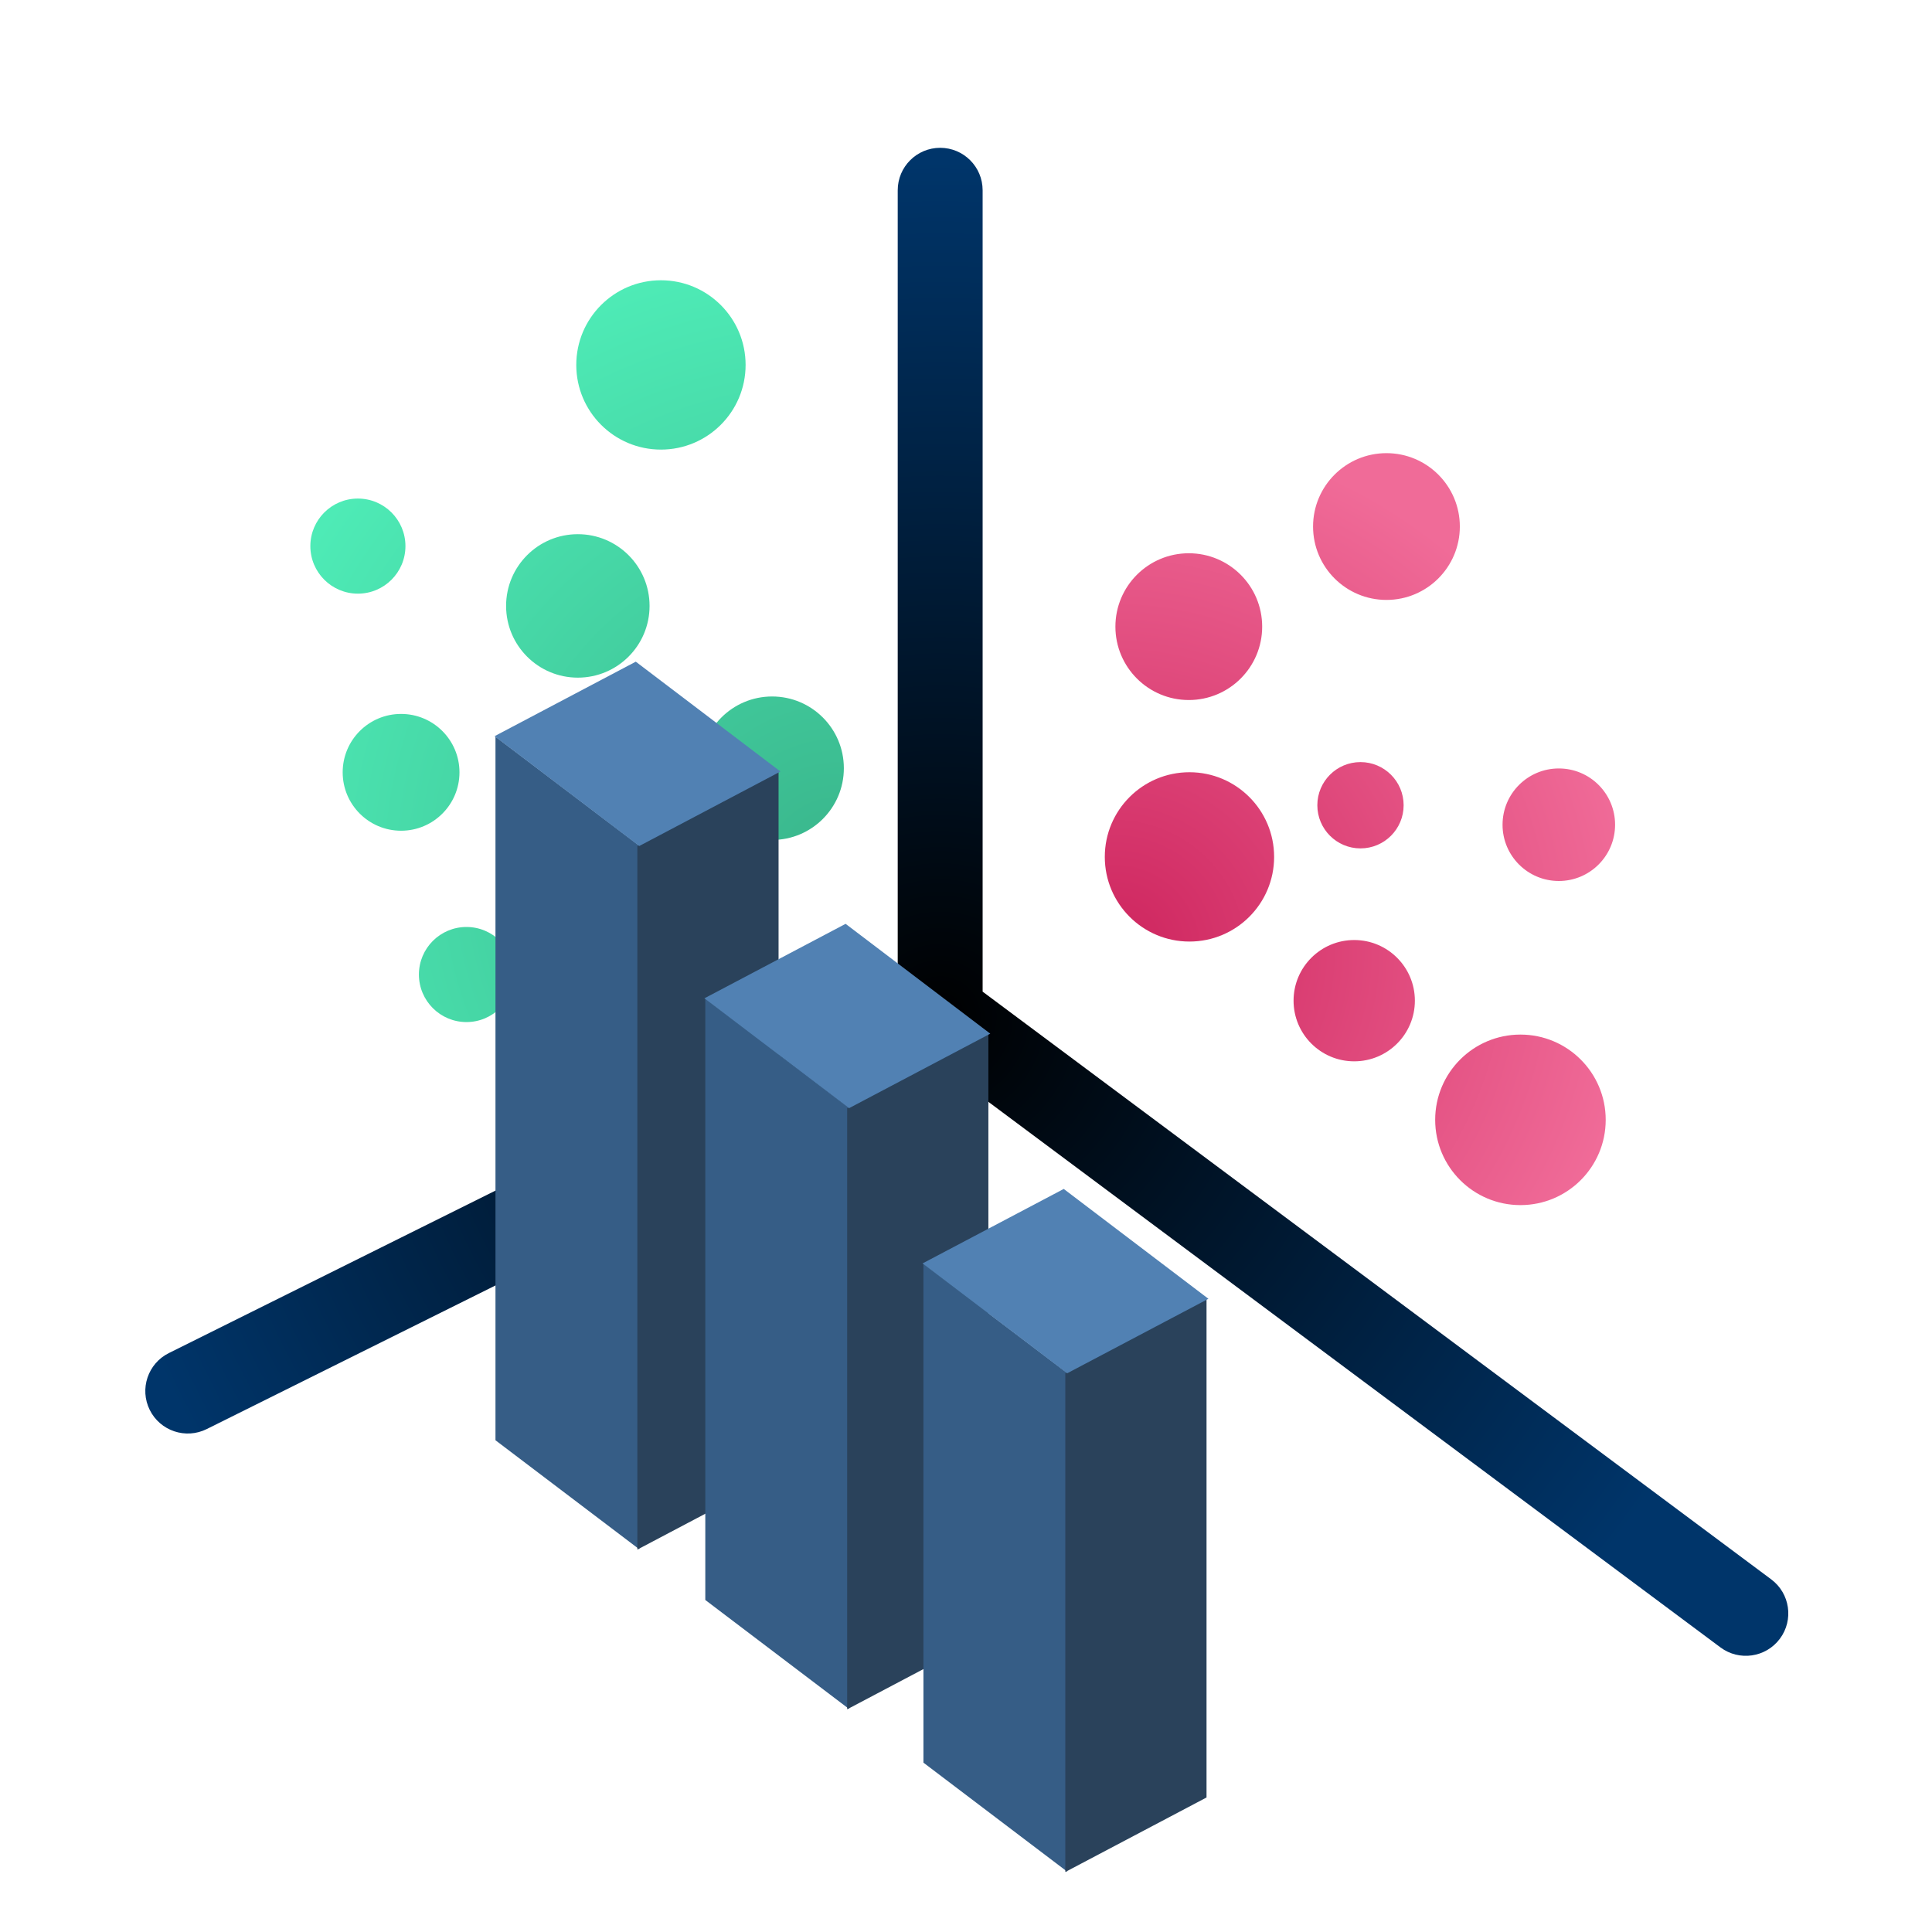 <svg xmlns="http://www.w3.org/2000/svg" xml:space="preserve" fill-rule="nonzero" stroke-linecap="round" stroke-linejoin="round" stroke-miterlimit="10" clip-rule="evenodd" version="1.1" viewBox="0 0 1024 1024"><defs><radialGradient id="a" cx="498.277" cy="538.847" r="453.661" gradientUnits="userSpaceOnUse"><stop offset="0" stop-color="#000"/><stop offset="1" stop-color="#00356a"/></radialGradient><radialGradient id="b" cx="590.875" cy="503.736" r="276.628" gradientUnits="userSpaceOnUse"><stop offset="0" stop-color="#ce255e"/><stop offset="1" stop-color="#f06b98"/></radialGradient><radialGradient id="c" cx="444.846" cy="461.793" r="329.541" gradientUnits="userSpaceOnUse"><stop offset="0" stop-color="#39b58b"/><stop offset="1" stop-color="#4eebb6"/></radialGradient></defs><g fill-rule="nonzero" stroke="none"><path d="M498.312 78.344c-12.426 0-22.5 10.073-22.5 22.5V525L89.5 717.156c-11.126 5.534-15.66 19.03-10.125 30.156 5.534 11.127 19.061 15.66 30.187 10.126l388.063-193 414.25 308.718c9.964 7.426 24.074 5.37 31.5-4.594 7.426-9.963 5.37-24.043-4.594-31.468l-417.969-311.5v-424.75c0-12.427-10.073-22.5-22.5-22.5Z" fill="url(#a)" opacity="1"/><path d="M585.567 454.171c0-24.783 20.09-44.873 44.873-44.873 24.782 0 44.872 20.09 44.872 44.873 0 24.782-20.09 44.873-44.872 44.873-24.783 0-44.873-20.091-44.873-44.873Zm5.622-122.037c0-21.482 17.414-38.896 38.896-38.896s38.896 17.414 38.896 38.896-17.414 38.896-38.896 38.896-38.896-17.414-38.896-38.896Zm104.761-53.06c0-21.482 17.415-38.896 38.897-38.896s38.896 17.414 38.896 38.896-17.414 38.897-38.896 38.897-38.897-17.415-38.897-38.897ZM796.384 437.12c0-16.472 13.353-29.825 29.825-29.825 16.47 0 29.82 13.353 29.82 29.825 0 16.471-13.354 29.824-29.825 29.824-16.473 0-29.826-13.353-29.826-29.824Zm-98.168-10.326c0-12.63 10.238-22.868 22.868-22.868 12.63 0 22.87 10.238 22.87 22.868 0 12.63-10.24 22.87-22.87 22.87s-22.868-10.24-22.868-22.87Zm-12.6 103.586c0-17.754 14.393-32.147 32.148-32.147 17.755 0 32.148 14.393 32.148 32.147 0 17.755-14.393 32.148-32.148 32.148-17.755 0-32.148-14.393-32.148-32.148Zm75.059 63.16c0-24.959 20.233-45.19 45.192-45.19 24.96 0 45.192 20.23 45.192 45.19 0 24.96-20.233 45.192-45.192 45.192s-45.192-20.233-45.192-45.192Z" fill="url(#b)" opacity="1"/><path d="M305.437 193.421c0-24.783 20.09-44.873 44.873-44.873 24.782 0 44.873 20.09 44.873 44.873 0 24.782-20.091 44.873-44.873 44.873-24.783 0-44.873-20.091-44.873-44.873Zm-37.196 127.727c0-20.998 17.022-38.02 38.02-38.02 21 0 38.02 17.022 38.02 38.02 0 20.998-17.02 38.019-38.02 38.019-20.993 0-38.02-17.02-38.02-38.019Zm102.981 86.022c0-20.998 17.022-38.02 38.02-38.02 20.997 0 38.02 17.022 38.02 38.02 0 20.997-17.023 38.02-38.02 38.02-20.998 0-38.02-17.023-38.02-38.02Zm-189.594 2.18c0-17.093 13.858-30.951 30.952-30.951 17.095 0 30.952 13.858 30.952 30.952 0 17.095-13.857 30.952-30.952 30.952-17.094 0-30.952-13.857-30.952-30.952Zm-17.132-119.9c0-13.917 11.282-25.2 25.199-25.2 13.916 0 25.198 11.283 25.198 25.2s-11.282 25.198-25.198 25.198c-13.917 0-25.199-11.281-25.199-25.198Zm57.54 227.07c0-13.917 11.283-25.2 25.2-25.2s25.198 11.283 25.198 25.2c0 13.916-11.281 25.198-25.198 25.198s-25.2-11.282-25.2-25.199Z" fill="url(#c)" opacity="1"/><g opacity="1"><path d="m262.612 390.456 76.23 57.792v372.906l-76.23-57.79v-372.91Z" fill="#365d86" opacity="1"/><path d="m412.657 408.921-74.847 39.485v372.906l74.847-39.484V408.921Z" fill="#2a425b" opacity="1"/><path d="m413.657 408.921-74.847 39.485-76.68-58.219 74.847-39.485 76.68 58.219Z" fill="#5181b3" opacity="1"/><path d="m373.821 529.406 76.23 57.791V905.81l-76.23-57.79.005-318.614Z" fill="#365d86" opacity="1"/><path d="m523.866 547.871-74.847 39.484v318.614l74.847-39.484V547.871Z" fill="#2a425b" opacity="1"/><path d="m524.866 547.871-74.847 39.484-76.68-58.22 74.847-39.483 76.68 58.219Z" fill="#5181b3" opacity="1"/><path d="m489.44 669.916 76.23 57.79V992.03l-76.23-57.79V669.915Z" fill="#365d86" opacity="1"/><path d="m639.485 688.381-74.847 39.484v264.322l74.847-39.485V688.381Z" fill="#2a425b" opacity="1"/><path d="m640.485 688.381-74.847 39.484-76.68-58.22 74.847-39.483 76.68 58.219Z" fill="#5181b3" opacity="1"/></g></g></svg>